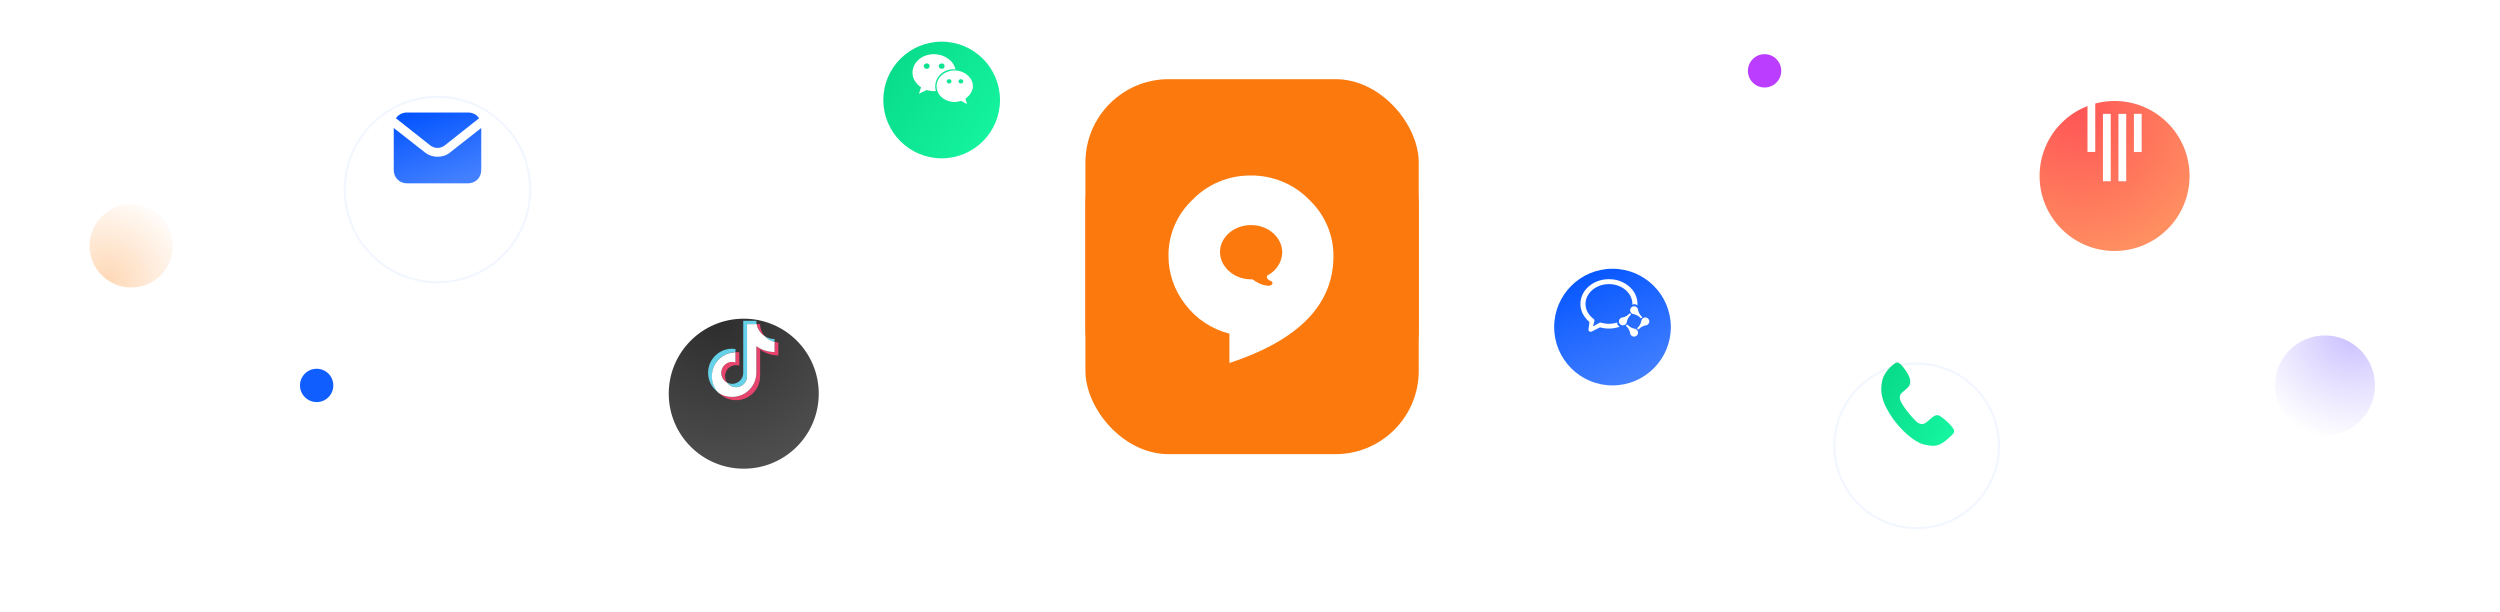<svg width="1200" height="294" viewBox="0 0 1200 294" fill="none" xmlns="http://www.w3.org/2000/svg">
  <g filter="url(#filter0_i_934_79)">
    <rect x="521" y="48" width="160" height="160" rx="40" fill="#FC790D" />
  </g>
  <g filter="url(#filter1_di_934_79)">
    <rect x="521" y="48" width="160" height="160" rx="40" fill="#FC790D" />
  </g>
  <g clip-path="url(#clip0_934_79)">
    <path fill-rule="evenodd" clip-rule="evenodd"
      d="M615.563 87.177C620.345 89.151 624.661 92.055 628.248 95.713C632.002 99.231 634.984 103.454 637.012 108.127C639.041 112.8 640.074 117.825 640.048 122.898C640.102 146.132 623.459 163.248 590.118 174.249V160.166C581.538 157.968 574.006 152.941 568.805 145.942C563.665 139.301 560.879 131.214 560.868 122.898C560.804 117.827 561.812 112.797 563.828 108.12C565.844 103.444 568.825 99.221 572.587 95.713C576.169 92.037 580.492 89.12 585.285 87.145C590.078 85.171 595.238 84.181 600.442 84.239C605.635 84.204 610.781 85.204 615.563 87.177ZM608.98 131.859L608.834 132.001L608.915 131.89C608.749 131.93 608.594 132.007 608.463 132.114C608.332 132.222 608.228 132.357 608.159 132.51C608.09 132.662 608.058 132.828 608.065 132.995C608.072 133.162 608.119 133.324 608.201 133.471C608.464 133.965 608.878 134.368 609.386 134.625C609.548 134.728 609.725 134.796 609.898 134.862C610.229 134.988 610.546 135.11 610.717 135.462C610.976 136 610.717 136.995 609.094 137.153C607.331 137.125 605.603 136.675 604.062 135.842C603.056 135.317 602.085 134.731 601.156 134.087H600.215C591.969 133.929 585.443 127.813 585.606 120.684C585.768 113.556 592.618 107.882 600.864 108.04C609.11 108.198 615.635 114.252 615.473 121.443C615.364 123.568 614.714 125.633 613.58 127.451C612.447 129.27 610.866 130.784 608.98 131.859Z"
      fill="white" />
  </g>
  <g filter="url(#filter2_d_934_79)">
    <circle cx="210" cy="71" r="45" fill="white" />
    <circle cx="210" cy="71" r="44.5" stroke="#F2F6FF" />
  </g>
  <path
    d="M206.43 69.725C208.53 71.425 211.47 71.425 213.57 69.725L229.95 56.763C228.9 55.062 226.8 54 224.7 54H195.3C193.2 54 191.1 55.062 190.05 56.763L206.43 69.725V69.725ZM231 61.438V81.625C231 85.237 228.27 88 224.7 88H195.3C191.73 88 189 85.237 189 81.625V61.438L203.91 73.125C205.8 74.612 207.9 75.25 210 75.25C212.1 75.25 214.41 74.612 216.09 73.125L231 61.438Z"
    fill="url(#paint0_linear_934_79)" />
  <g filter="url(#filter3_d_934_79)">
    <circle cx="452" cy="38" r="28" fill="url(#paint1_linear_934_79)" />
  </g>
  <path
    d="M457.631 33.261C457.965 33.261 458.294 33.286 458.62 33.323C457.732 29.122 453.311 26 448.264 26C442.622 26 438 29.907 438 34.869C438 37.732 439.538 40.084 442.107 41.908L441.081 45.046L444.669 43.217C445.953 43.475 446.983 43.741 448.264 43.741C448.586 43.741 448.905 43.725 449.222 43.699C449.022 43.002 448.905 42.272 448.905 41.515C448.905 36.959 452.756 33.261 457.631 33.261ZM452.114 30.434C452.886 30.434 453.398 30.951 453.398 31.736C453.398 32.517 452.886 33.041 452.114 33.041C451.344 33.041 450.572 32.517 450.572 31.736C450.572 30.951 451.344 30.434 452.114 30.434ZM444.93 33.041C444.16 33.041 443.384 32.517 443.384 31.736C443.384 30.951 444.16 30.434 444.93 30.434C445.699 30.434 446.211 30.951 446.211 31.736C446.211 32.517 445.699 33.041 444.93 33.041ZM467 41.389C467 37.22 462.893 33.822 458.282 33.822C453.398 33.822 449.552 37.22 449.552 41.389C449.552 45.565 453.398 48.956 458.282 48.956C459.303 48.956 460.334 48.696 461.361 48.434L464.177 50L463.404 47.394C465.465 45.823 467 43.741 467 41.389ZM455.451 40.084C454.94 40.084 454.425 39.568 454.425 39.041C454.425 38.521 454.94 37.998 455.451 37.998C456.227 37.998 456.736 38.521 456.736 39.041C456.736 39.568 456.227 40.084 455.451 40.084ZM461.096 40.084C460.59 40.084 460.077 39.568 460.077 39.041C460.077 38.521 460.59 37.998 461.096 37.998C461.866 37.998 462.381 38.521 462.381 39.041C462.381 39.568 461.866 40.084 461.096 40.084Z"
    fill="white" />
  <g filter="url(#filter4_d_934_79)">
    <circle cx="774" cy="147" r="28" fill="url(#paint2_linear_934_79)" />
  </g>
  <path fill-rule="evenodd" clip-rule="evenodd"
    d="M761.828 138.211C764.054 135.929 767.152 134.468 770.57 134.092V134.092C771.742 133.966 772.925 133.97 774.096 134.103C777.391 134.437 780.468 135.903 782.804 138.251C783.662 139.134 784.374 140.147 784.915 141.253C785.741 142.93 786.1 144.798 785.953 146.662L785.868 146.559C785.565 146.257 785.17 146.066 784.746 146.016C784.321 145.966 783.892 146.061 783.528 146.285C783.53 146.245 783.533 146.204 783.535 146.163C783.54 146.076 783.545 145.987 783.545 145.897C783.545 144.648 783.26 143.427 782.695 142.274C782.273 141.407 781.702 140.591 781.001 139.866C779.186 137.994 776.63 136.779 773.805 136.454C772.823 136.345 771.832 136.345 770.85 136.454C768.008 136.762 765.44 137.96 763.614 139.843C762.907 140.568 762.336 141.372 761.902 142.24C761.252 143.554 760.964 145.018 761.068 146.48C761.172 147.943 761.665 149.351 762.496 150.559C763.159 151.534 763.98 152.39 764.927 153.093C765.098 153.218 765.225 153.394 765.291 153.596C765.356 153.797 765.357 154.015 765.292 154.217L765.092 154.958L764.921 155.626L764.813 156.031L764.721 156.402C764.72 156.445 764.735 156.487 764.764 156.519C764.792 156.551 764.832 156.57 764.875 156.573C764.904 156.573 764.932 156.562 764.989 156.528L765.092 156.465L767.5 155.05L767.58 155.01C767.737 154.922 767.91 154.868 768.088 154.849C768.267 154.83 768.447 154.848 768.618 154.901C769.254 155.085 769.902 155.221 770.559 155.307L770.85 155.347C772.667 155.553 774.507 155.37 776.247 154.81C776.205 155.24 776.31 155.671 776.545 156.033C776.781 156.395 777.133 156.666 777.543 156.802C775.859 157.41 774.083 157.719 772.293 157.715C770.846 157.725 769.405 157.527 768.014 157.127L765.086 158.599L764.105 159.09L764.042 159.135H764.025C763.874 159.225 763.702 159.274 763.527 159.28C763.351 159.285 763.177 159.245 763.021 159.165C762.865 159.085 762.732 158.966 762.634 158.82C762.536 158.674 762.477 158.506 762.462 158.331L762.45 158.228L762.462 158.125C762.464 158.112 762.465 158.097 762.466 158.083C762.469 158.055 762.471 158.026 762.479 158L762.524 157.863L762.935 154.633C762.028 153.823 761.035 152.682 760.43 151.769C759.379 150.234 758.757 148.446 758.628 146.591C758.498 144.735 758.867 142.879 759.694 141.213C760.225 140.129 760.944 139.113 761.828 138.211ZM782.51 148.49C782.589 148.14 782.766 147.818 783.02 147.564C783.256 147.328 783.549 147.159 783.87 147.072C784.192 146.985 784.531 146.984 784.853 147.069C785.175 147.154 785.469 147.321 785.706 147.555C785.943 147.79 786.115 148.082 786.204 148.403C786.38 149.748 787.017 150.99 788.007 151.918C788.061 151.953 788.106 151.999 788.14 152.054C788.175 152.108 788.197 152.169 788.206 152.232C788.216 152.296 788.211 152.361 788.194 152.422C788.176 152.484 788.146 152.542 788.105 152.591C788.064 152.64 788.013 152.68 787.955 152.708C787.897 152.736 787.834 152.752 787.77 152.754C787.706 152.756 787.642 152.745 787.583 152.721C787.523 152.697 787.469 152.66 787.425 152.614C786.565 151.672 785.421 151.036 784.167 150.805C783.809 150.767 783.47 150.628 783.188 150.405C782.906 150.183 782.693 149.885 782.573 149.546C782.453 149.207 782.431 148.841 782.51 148.49ZM788.389 152.938C788.081 153.247 787.887 153.652 787.842 154.085C787.61 155.34 786.975 156.484 786.033 157.343C785.986 157.388 785.95 157.442 785.926 157.501C785.902 157.56 785.89 157.624 785.892 157.689C785.895 157.753 785.91 157.816 785.938 157.873C785.967 157.931 786.007 157.982 786.056 158.023C786.105 158.065 786.162 158.095 786.224 158.112C786.286 158.13 786.351 158.134 786.414 158.125C786.478 158.116 786.539 158.093 786.593 158.059C786.647 158.024 786.693 157.979 786.729 157.926C787.656 156.935 788.899 156.298 790.244 156.122C790.526 156.046 790.787 155.906 791.006 155.712C791.225 155.519 791.397 155.278 791.509 155.008C791.62 154.737 791.667 154.445 791.647 154.153C791.628 153.862 791.541 153.579 791.394 153.326C791.247 153.073 791.044 152.857 790.801 152.696C790.557 152.534 790.28 152.43 789.99 152.393C789.7 152.355 789.406 152.385 789.129 152.48C788.852 152.574 788.601 152.731 788.395 152.938H788.389ZM780.653 155.958C780.606 156.004 780.569 156.061 780.546 156.123C780.523 156.186 780.514 156.253 780.52 156.319C780.525 156.385 780.545 156.45 780.578 156.507C780.611 156.565 780.656 156.615 780.71 156.654C781.7 157.581 782.338 158.823 782.513 160.169C782.604 160.503 782.785 160.807 783.036 161.046C783.287 161.286 783.599 161.452 783.938 161.528C784.276 161.603 784.629 161.585 784.958 161.474C785.287 161.364 785.579 161.166 785.804 160.902C786.029 160.637 786.177 160.317 786.233 159.974C786.289 159.632 786.25 159.281 786.121 158.959C785.992 158.637 785.778 158.356 785.501 158.147C785.224 157.938 784.895 157.808 784.55 157.772C783.297 157.538 782.155 156.901 781.298 155.958C781.212 155.872 781.096 155.824 780.976 155.824C780.855 155.824 780.739 155.872 780.653 155.958ZM782.085 150.541L782.05 150.575C781.12 151.6 779.856 152.261 778.484 152.441C778.16 152.526 777.865 152.696 777.628 152.932C777.391 153.169 777.221 153.464 777.136 153.787C777.05 154.111 777.051 154.451 777.14 154.774C777.228 155.097 777.401 155.391 777.64 155.625C777.894 155.879 778.215 156.056 778.566 156.135C778.917 156.214 779.283 156.192 779.621 156.072C779.96 155.952 780.258 155.739 780.481 155.457C780.704 155.175 780.843 154.836 780.881 154.478C781.114 153.223 781.751 152.079 782.695 151.22C782.785 151.139 782.84 151.026 782.846 150.905C782.852 150.784 782.81 150.665 782.73 150.575C782.649 150.485 782.535 150.431 782.414 150.424C782.293 150.418 782.175 150.46 782.085 150.541Z"
    fill="white" />
  <g filter="url(#filter5_d_934_79)">
    <circle cx="1015" cy="68" r="36" fill="url(#paint3_radial_934_79)" />
  </g>
  <g filter="url(#filter6_d_934_79)">
    <circle cx="357" cy="172" r="36" fill="url(#paint4_radial_934_79)" />
  </g>
  <g opacity="0.31" filter="url(#filter7_d_934_79)">
    <circle cx="1116" cy="175" r="24" fill="url(#paint5_radial_934_79)" />
  </g>
  <g filter="url(#filter8_d_934_79)">
    <circle cx="847" cy="24" r="8" fill="#BB3DFF" />
  </g>
  <g filter="url(#filter9_d_934_79)">
    <circle cx="152" cy="175" r="8" fill="#115EFF" />
  </g>
  <g filter="url(#filter10_d_934_79)">
    <circle cx="920" cy="194" r="40" fill="white" />
    <circle cx="920" cy="194" r="39.5" stroke="#F2F6FF" />
  </g>
  <path
    d="M926.329 201.326C925.905 201.699 925.481 202.072 925.036 202.42V202.42C924.223 203.057 923.312 203.687 922.289 203.552C921.567 203.457 920.645 203.109 919.649 202.168C917.38 200.015 913.349 195.094 912.212 192.273C911.759 191.148 911.847 190.279 912.117 189.64C912.609 188.479 913.831 187.822 914.749 186.958C915.534 186.22 916.368 185.391 916.433 185.146C916.561 184.677 918.2 182.79 914.671 177.749C911.141 172.702 910.322 173.713 908.432 175.262C906.542 176.805 903.888 179.834 903.325 183.337C902.756 186.836 902.383 191.142 907.172 198.811C911.961 206.48 919.209 212.335 923.24 213.273C927.281 214.211 930.114 214.816 934.14 211.323C938.176 207.825 938.873 207.491 937.039 204.999C935.226 202.502 931.205 199.52 930.6 199.395C930.001 199.264 929.135 199.051 927.778 200.125C927.16 200.611 926.675 201.022 926.329 201.326Z"
    fill="url(#paint6_linear_934_79)" />
  <path
    d="M1005.72 72.936H1002V49H1005.72V72.936ZM1013.15 54.648H1009.42V87H1013.15V54.648ZM1020.58 54.648H1016.85V87H1020.58V54.648ZM1028 54.641H1024.28V72.973H1028V54.641Z"
    fill="white" />
  <circle cx="63" cy="118" r="20" fill="url(#paint7_radial_934_79)" fill-opacity="0.3" />
  <path
    d="M353.027 169.005V167.516C352.51 167.434 351.988 167.389 351.465 167.383C349.003 167.377 346.603 168.158 344.616 169.612C342.628 171.066 341.158 173.117 340.418 175.466C339.679 177.815 339.709 180.338 340.505 182.669C341.3 184.999 342.82 187.014 344.841 188.42C343.321 186.792 342.305 184.758 341.915 182.565C341.525 180.372 341.777 178.113 342.643 176.06C343.508 174.008 344.949 172.249 346.792 170.998C348.634 169.746 350.8 169.054 353.027 169.005V169.005Z"
    fill="#65D2E9" />
  <path
    d="M353.309 185.832C354.669 185.83 355.976 185.304 356.957 184.363C357.939 183.422 358.52 182.138 358.58 180.78V155.594H363.182C363.088 155.068 363.043 154.534 363.047 154H356.754V179.16C356.703 180.525 356.126 181.817 355.143 182.766C354.16 183.715 352.848 184.246 351.482 184.248C350.633 184.24 349.799 184.032 349.047 183.64C349.534 184.315 350.174 184.866 350.915 185.247C351.656 185.628 352.476 185.828 353.309 185.832V185.832Z"
    fill="#65D2E9" />
  <path
    d="M371.776 164.137V162.737C370.083 162.737 368.427 162.238 367.016 161.301C368.252 162.739 369.923 163.736 371.776 164.14V164.137Z"
    fill="#65D2E9" />
  <path
    d="M367.016 161.303C365.626 159.72 364.86 157.686 364.861 155.58H363.181C363.398 156.744 363.85 157.852 364.509 158.836C365.168 159.819 366.02 160.659 367.014 161.303H367.016Z"
    fill="#E6436D" />
  <path
    d="M351.471 173.682C350.293 173.689 349.151 174.089 348.226 174.819C347.301 175.549 346.647 176.567 346.367 177.712C346.087 178.856 346.197 180.061 346.681 181.136C347.164 182.21 347.993 183.093 349.035 183.642C348.465 182.855 348.124 181.925 348.049 180.956C347.974 179.987 348.168 179.017 348.611 178.151C349.053 177.286 349.726 176.559 350.555 176.052C351.384 175.545 352.337 175.277 353.309 175.278C353.839 175.283 354.365 175.365 354.871 175.521V169.117C354.354 169.039 353.832 168.999 353.309 168.996H353.025V173.865C352.519 173.73 351.995 173.668 351.471 173.682V173.682Z"
    fill="#E6436D" />
  <path
    d="M371.776 164.137V169.006C368.64 168.999 365.586 168.006 363.047 166.167V178.962C363.04 182.028 361.818 184.966 359.647 187.132C357.477 189.298 354.536 190.514 351.47 190.514C349.098 190.519 346.784 189.787 344.846 188.421C346.426 190.12 348.481 191.305 350.744 191.82C353.008 192.335 355.373 192.156 357.533 191.308C359.693 190.459 361.548 188.979 362.855 187.061C364.162 185.144 364.862 182.877 364.862 180.556V167.801C367.411 169.628 370.469 170.607 373.604 170.602V164.331C372.99 164.33 372.377 164.265 371.776 164.137V164.137Z"
    fill="#E6436D" />
  <path
    d="M363.047 178.967V166.172C365.596 168 368.657 168.979 371.794 168.971V164.102C369.942 163.711 368.267 162.729 367.022 161.303C366.028 160.659 365.175 159.819 364.516 158.836C363.857 157.852 363.406 156.744 363.189 155.58H358.579V180.781C358.534 181.878 358.149 182.934 357.477 183.801C356.804 184.669 355.878 185.306 354.827 185.623C353.776 185.941 352.653 185.923 351.612 185.572C350.572 185.222 349.667 184.556 349.022 183.667C347.98 183.118 347.151 182.236 346.667 181.162C346.183 180.087 346.072 178.882 346.352 177.737C346.632 176.593 347.286 175.575 348.211 174.845C349.136 174.115 350.279 173.715 351.457 173.708C351.987 173.713 352.513 173.795 353.019 173.951V169.081C350.779 169.119 348.6 169.807 346.745 171.063C344.89 172.318 343.441 174.086 342.574 176.151C341.707 178.216 341.459 180.488 341.861 182.692C342.263 184.895 343.297 186.933 344.837 188.559C346.794 189.879 349.11 190.563 351.47 190.517C354.535 190.517 357.476 189.301 359.646 187.135C361.817 184.97 363.04 182.032 363.047 178.967V178.967Z"
    fill="white" />
  <defs>
    <filter id="filter0_i_934_79" x="521" y="38" width="160" height="170" filterUnits="userSpaceOnUse"
      color-interpolation-filters="sRGB">
      <feFlood flood-opacity="0" result="BackgroundImageFix" />
      <feBlend mode="normal" in="SourceGraphic" in2="BackgroundImageFix" result="shape" />
      <feColorMatrix in="SourceAlpha" type="matrix" values="0 0 0 0 0 0 0 0 0 0 0 0 0 0 0 0 0 0 127 0"
        result="hardAlpha" />
      <feOffset dy="-10" />
      <feGaussianBlur stdDeviation="11" />
      <feComposite in2="hardAlpha" operator="arithmetic" k2="-1" k3="1" />
      <feColorMatrix type="matrix" values="0 0 0 0 1 0 0 0 0 1 0 0 0 0 1 0 0 0 0.3 0" />
      <feBlend mode="normal" in2="shape" result="effect1_innerShadow_934_79" />
    </filter>
    <filter id="filter1_di_934_79" x="501" y="38" width="200" height="210" filterUnits="userSpaceOnUse"
      color-interpolation-filters="sRGB">
      <feFlood flood-opacity="0" result="BackgroundImageFix" />
      <feColorMatrix in="SourceAlpha" type="matrix" values="0 0 0 0 0 0 0 0 0 0 0 0 0 0 0 0 0 0 127 0"
        result="hardAlpha" />
      <feOffset dy="20" />
      <feGaussianBlur stdDeviation="10" />
      <feComposite in2="hardAlpha" operator="out" />
      <feColorMatrix type="matrix" values="0 0 0 0 0.988 0 0 0 0 0.475 0 0 0 0 0.051 0 0 0 0.1 0" />
      <feBlend mode="normal" in2="BackgroundImageFix" result="effect1_dropShadow_934_79" />
      <feBlend mode="normal" in="SourceGraphic" in2="effect1_dropShadow_934_79" result="shape" />
      <feColorMatrix in="SourceAlpha" type="matrix" values="0 0 0 0 0 0 0 0 0 0 0 0 0 0 0 0 0 0 127 0"
        result="hardAlpha" />
      <feOffset dy="-10" />
      <feGaussianBlur stdDeviation="11" />
      <feComposite in2="hardAlpha" operator="arithmetic" k2="-1" k3="1" />
      <feColorMatrix type="matrix" values="0 0 0 0 1 0 0 0 0 1 0 0 0 0 1 0 0 0 0.3 0" />
      <feBlend mode="normal" in2="shape" result="effect2_innerShadow_934_79" />
    </filter>
    <filter id="filter2_d_934_79" x="125" y="6" width="170" height="170" filterUnits="userSpaceOnUse"
      color-interpolation-filters="sRGB">
      <feFlood flood-opacity="0" result="BackgroundImageFix" />
      <feColorMatrix in="SourceAlpha" type="matrix" values="0 0 0 0 0 0 0 0 0 0 0 0 0 0 0 0 0 0 127 0"
        result="hardAlpha" />
      <feMorphology radius="20" operator="erode" in="SourceAlpha" result="effect1_dropShadow_934_79" />
      <feOffset dy="20" />
      <feGaussianBlur stdDeviation="30" />
      <feColorMatrix type="matrix" values="0 0 0 0 0.02 0 0 0 0 0.333 0 0 0 0 1 0 0 0 0.1 0" />
      <feBlend mode="normal" in2="BackgroundImageFix" result="effect1_dropShadow_934_79" />
      <feBlend mode="normal" in="SourceGraphic" in2="effect1_dropShadow_934_79" result="shape" />
    </filter>
    <filter id="filter3_d_934_79" x="414" y="10" width="76" height="76" filterUnits="userSpaceOnUse"
      color-interpolation-filters="sRGB">
      <feFlood flood-opacity="0" result="BackgroundImageFix" />
      <feColorMatrix in="SourceAlpha" type="matrix" values="0 0 0 0 0 0 0 0 0 0 0 0 0 0 0 0 0 0 127 0"
        result="hardAlpha" />
      <feOffset dy="10" />
      <feGaussianBlur stdDeviation="5" />
      <feColorMatrix type="matrix" values="0 0 0 0 0.051 0 0 0 0 0.894 0 0 0 0 0.573 0 0 0 0.1 0" />
      <feBlend mode="normal" in2="BackgroundImageFix" result="effect1_dropShadow_934_79" />
      <feBlend mode="normal" in="SourceGraphic" in2="effect1_dropShadow_934_79" result="shape" />
    </filter>
    <filter id="filter4_d_934_79" x="736" y="119" width="76" height="76" filterUnits="userSpaceOnUse"
      color-interpolation-filters="sRGB">
      <feFlood flood-opacity="0" result="BackgroundImageFix" />
      <feColorMatrix in="SourceAlpha" type="matrix" values="0 0 0 0 0 0 0 0 0 0 0 0 0 0 0 0 0 0 127 0"
        result="hardAlpha" />
      <feOffset dy="10" />
      <feGaussianBlur stdDeviation="5" />
      <feComposite in2="hardAlpha" operator="out" />
      <feColorMatrix type="matrix" values="0 0 0 0 0.165 0 0 0 0 0.435 0 0 0 0 1 0 0 0 0.1 0" />
      <feBlend mode="normal" in2="BackgroundImageFix" result="effect1_dropShadow_934_79" />
      <feBlend mode="normal" in="SourceGraphic" in2="effect1_dropShadow_934_79" result="shape" />
    </filter>
    <filter id="filter5_d_934_79" x="970.765" y="32" width="88.471" height="96.706" filterUnits="userSpaceOnUse"
      color-interpolation-filters="sRGB">
      <feFlood flood-opacity="0" result="BackgroundImageFix" />
      <feColorMatrix in="SourceAlpha" type="matrix" values="0 0 0 0 0 0 0 0 0 0 0 0 0 0 0 0 0 0 127 0"
        result="hardAlpha" />
      <feMorphology radius="8.235" operator="erode" in="SourceAlpha" result="effect1_dropShadow_934_79" />
      <feOffset dy="16.471" />
      <feGaussianBlur stdDeviation="8.235" />
      <feColorMatrix type="matrix" values="0 0 0 0 1 0 0 0 0 0.384 0 0 0 0 0.349 0 0 0 0.1 0" />
      <feBlend mode="normal" in2="BackgroundImageFix" result="effect1_dropShadow_934_79" />
      <feBlend mode="normal" in="SourceGraphic" in2="effect1_dropShadow_934_79" result="shape" />
    </filter>
    <filter id="filter6_d_934_79" x="304.03" y="136" width="105.939" height="105.939" filterUnits="userSpaceOnUse"
      color-interpolation-filters="sRGB">
      <feFlood flood-opacity="0" result="BackgroundImageFix" />
      <feColorMatrix in="SourceAlpha" type="matrix" values="0 0 0 0 0 0 0 0 0 0 0 0 0 0 0 0 0 0 127 0"
        result="hardAlpha" />
      <feOffset dy="16.97" />
      <feGaussianBlur stdDeviation="8.485" />
      <feColorMatrix type="matrix" values="0 0 0 0 0.298 0 0 0 0 0.294 0 0 0 0 0.294 0 0 0 0.1 0" />
      <feBlend mode="normal" in2="BackgroundImageFix" result="effect1_dropShadow_934_79" />
      <feBlend mode="normal" in="SourceGraphic" in2="effect1_dropShadow_934_79" result="shape" />
    </filter>
    <filter id="filter7_d_934_79" x="1082" y="151" width="68" height="68" filterUnits="userSpaceOnUse"
      color-interpolation-filters="sRGB">
      <feFlood flood-opacity="0" result="BackgroundImageFix" />
      <feColorMatrix in="SourceAlpha" type="matrix" values="0 0 0 0 0 0 0 0 0 0 0 0 0 0 0 0 0 0 127 0"
        result="hardAlpha" />
      <feOffset dy="10" />
      <feGaussianBlur stdDeviation="5" />
      <feColorMatrix type="matrix" values="0 0 0 0 0.396 0 0 0 0 0.278 0 0 0 0 1 0 0 0 0.1 0" />
      <feBlend mode="normal" in2="BackgroundImageFix" result="effect1_dropShadow_934_79" />
      <feBlend mode="normal" in="SourceGraphic" in2="effect1_dropShadow_934_79" result="shape" />
    </filter>
    <filter id="filter8_d_934_79" x="829" y="16" width="36" height="36" filterUnits="userSpaceOnUse"
      color-interpolation-filters="sRGB">
      <feFlood flood-opacity="0" result="BackgroundImageFix" />
      <feColorMatrix in="SourceAlpha" type="matrix" values="0 0 0 0 0 0 0 0 0 0 0 0 0 0 0 0 0 0 127 0"
        result="hardAlpha" />
      <feOffset dy="10" />
      <feGaussianBlur stdDeviation="5" />
      <feColorMatrix type="matrix" values="0 0 0 0 0.733 0 0 0 0 0.239 0 0 0 0 1 0 0 0 0.1 0" />
      <feBlend mode="normal" in2="BackgroundImageFix" result="effect1_dropShadow_934_79" />
      <feBlend mode="normal" in="SourceGraphic" in2="effect1_dropShadow_934_79" result="shape" />
    </filter>
    <filter id="filter9_d_934_79" x="134" y="167" width="36" height="36" filterUnits="userSpaceOnUse"
      color-interpolation-filters="sRGB">
      <feFlood flood-opacity="0" result="BackgroundImageFix" />
      <feColorMatrix in="SourceAlpha" type="matrix" values="0 0 0 0 0 0 0 0 0 0 0 0 0 0 0 0 0 0 127 0"
        result="hardAlpha" />
      <feOffset dy="10" />
      <feGaussianBlur stdDeviation="5" />
      <feComposite in2="hardAlpha" operator="out" />
      <feColorMatrix type="matrix" values="0 0 0 0 0.165 0 0 0 0 0.435 0 0 0 0 1 0 0 0 0.1 0" />
      <feBlend mode="normal" in2="BackgroundImageFix" result="effect1_dropShadow_934_79" />
      <feBlend mode="normal" in="SourceGraphic" in2="effect1_dropShadow_934_79" result="shape" />
    </filter>
    <filter id="filter10_d_934_79" x="840" y="134" width="160" height="160" filterUnits="userSpaceOnUse"
      color-interpolation-filters="sRGB">
      <feFlood flood-opacity="0" result="BackgroundImageFix" />
      <feColorMatrix in="SourceAlpha" type="matrix" values="0 0 0 0 0 0 0 0 0 0 0 0 0 0 0 0 0 0 127 0"
        result="hardAlpha" />
      <feMorphology radius="20" operator="erode" in="SourceAlpha" result="effect1_dropShadow_934_79" />
      <feOffset dy="20" />
      <feGaussianBlur stdDeviation="30" />
      <feColorMatrix type="matrix" values="0 0 0 0 0.02 0 0 0 0 0.333 0 0 0 0 1 0 0 0 0.1 0" />
      <feBlend mode="normal" in2="BackgroundImageFix" result="effect1_dropShadow_934_79" />
      <feBlend mode="normal" in="SourceGraphic" in2="effect1_dropShadow_934_79" result="shape" />
    </filter>
    <linearGradient id="paint0_linear_934_79" x1="200.065" y1="54" x2="212.642" y2="89.311"
      gradientUnits="userSpaceOnUse">
      <stop stop-color="#0555FF" />
      <stop offset="1" stop-color="#4380FF" />
    </linearGradient>
    <linearGradient id="paint1_linear_934_79" x1="425.585" y1="11.4" x2="483.897" y2="49.541"
      gradientUnits="userSpaceOnUse">
      <stop stop-color="#07D988" />
      <stop offset="1" stop-color="#15F59F" />
    </linearGradient>
    <linearGradient id="paint2_linear_934_79" x1="760.753" y1="119" x2="784.912" y2="173.908"
      gradientUnits="userSpaceOnUse">
      <stop stop-color="#0555FF" />
      <stop offset="1" stop-color="#4380FF" />
    </linearGradient>
    <radialGradient id="paint3_radial_934_79" cx="0" cy="0" r="1" gradientUnits="userSpaceOnUse"
      gradientTransform="translate(997 38) rotate(62.501) scale(70.541)">
      <stop stop-color="#FF5656" />
      <stop offset="1" stop-color="#FF9061" />
    </radialGradient>
    <radialGradient id="paint4_radial_934_79" cx="0" cy="0" r="1" gradientUnits="userSpaceOnUse"
      gradientTransform="translate(343.839 136) rotate(61.26) scale(82.116)">
      <stop offset="0.008" stop-color="#2E2D2D" />
      <stop offset="0.986" stop-color="#525252" />
    </radialGradient>
    <radialGradient id="paint5_radial_934_79" cx="0" cy="0" r="1" gradientUnits="userSpaceOnUse"
      gradientTransform="translate(1128.55 151) rotate(116.565) scale(51.226 56.575)">
      <stop stop-color="#5432FF" />
      <stop offset="1" stop-color="#7256FF" stop-opacity="0" />
    </radialGradient>
    <linearGradient id="paint6_linear_934_79" x1="903.991" y1="175" x2="943.189" y2="197.434"
      gradientUnits="userSpaceOnUse">
      <stop stop-color="#07D988" />
      <stop offset="1" stop-color="#15F59F" />
    </linearGradient>
    <radialGradient id="paint7_radial_934_79" cx="0" cy="0" r="1" gradientUnits="userSpaceOnUse"
      gradientTransform="translate(52.167 133.833) rotate(-43.409) scale(42.443 46.874)">
      <stop stop-color="#FD8011" />
      <stop offset="1" stop-color="#FD7F11" stop-opacity="0" />
    </radialGradient>
    <clipPath id="clip0_934_79">
      <rect width="80" height="90.526" fill="white" transform="translate(561 84.236)" />
    </clipPath>
  </defs>
</svg>